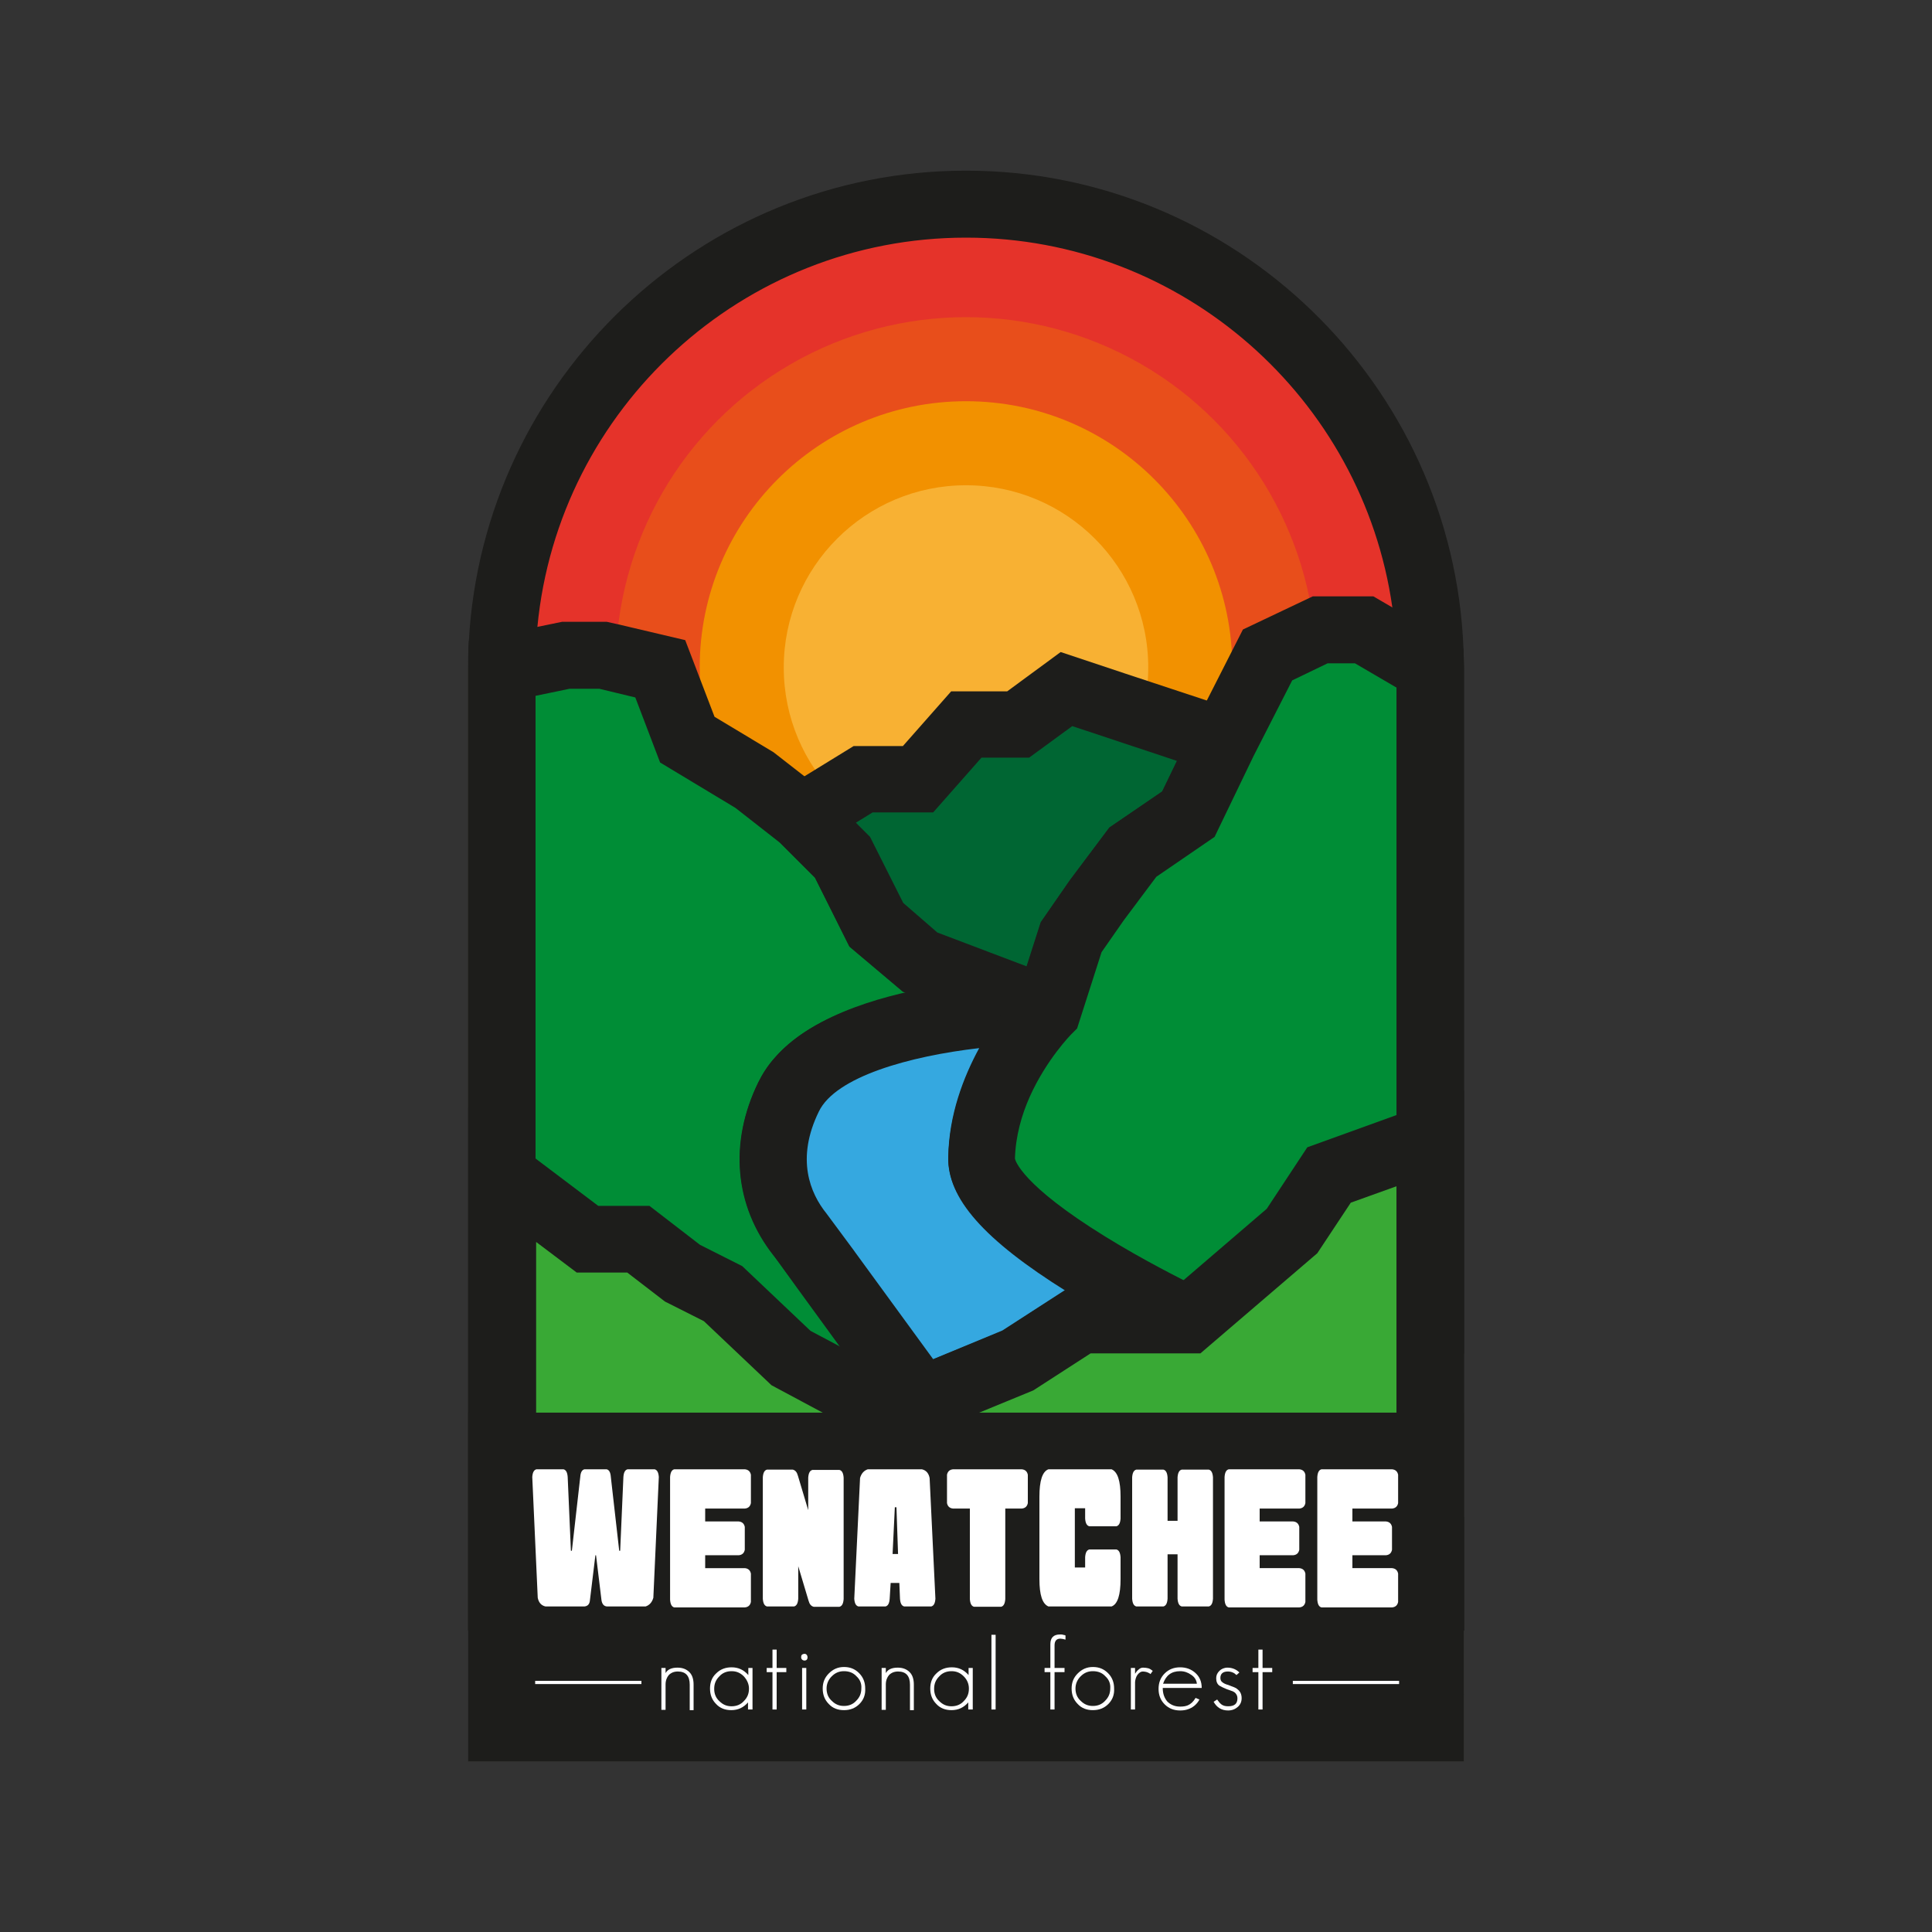 <?xml version="1.0" encoding="utf-8"?>
<!-- Generator: Adobe Illustrator 23.0.1, SVG Export Plug-In . SVG Version: 6.00 Build 0)  -->
<svg version="1.1" id="Layer_1" xmlns="http://www.w3.org/2000/svg" xmlns:xlink="http://www.w3.org/1999/xlink" x="0px" y="0px"
	 viewBox="0 0 600 600" style="enable-background:new 0 0 600 600;" xml:space="preserve">
<rect x="0" y="0" width="600" height="600" fill="#333333" stroke="none"/>
<style type="text/css">
	.st0{fill:#36A9E1;}
	.st1{fill:#1D1D1B;}
	.st2{fill:#2E5227;}
	.st3{fill:#231F20;}
	.st4{fill:#977E63;}
	.st5{fill:#771914;}
	.st6{fill:#DF4336;}
	.st7{fill:#FFFFFF;}
	.st8{fill:#DE4435;}
	.st9{fill:url(#SVGID_1_);}
	.st10{fill:url(#SVGID_2_);}
	.st11{fill:url(#SVGID_3_);}
	.st12{fill:#404041;}
	.st13{fill:url(#SVGID_4_);}
	.st14{fill:url(#SVGID_5_);}
	.st15{fill:url(#SVGID_6_);}
	.st16{fill:url(#SVGID_7_);}
	.st17{fill:url(#SVGID_8_);}
	.st18{fill:url(#SVGID_9_);}
	.st19{fill:url(#SVGID_10_);}
	.st20{fill:url(#SVGID_11_);}
	.st21{fill:url(#SVGID_12_);}
	.st22{fill:#EC1C24;}
	.st23{fill:none;stroke:#1D1D1B;stroke-width:4.082;stroke-miterlimit:10;}
	.st24{fill:#C99D66;}
	.st25{fill:#35A8E0;}
	.st26{fill:#2DAB66;}
	.st27{fill:none;stroke:#1D1D1B;stroke-width:3.412;stroke-linejoin:round;stroke-miterlimit:10;}
	.st28{fill:#E20613;}
	.st29{fill:#FCEA0D;}
	.st30{fill:#F094BD;}
	.st31{fill:#E5332A;}
	.st32{fill:#E84E1B;}
	.st33{fill:#F29100;}
	.st34{fill:#F8B133;}
	.st35{fill:#008D36;}
	.st36{fill:#006633;}
	.st37{fill:#39A935;}
	.st38{fill:#1D3763;}
	.st39{fill:url(#SVGID_13_);}
	.st40{fill:url(#SVGID_14_);}
	.st41{fill:url(#SVGID_15_);}
	.st42{fill:url(#SVGID_16_);}
	.st43{fill:url(#SVGID_17_);}
	.st44{fill:url(#SVGID_18_);}
	.st45{fill:url(#SVGID_19_);}
	.st46{fill:url(#SVGID_20_);}
	.st47{fill:url(#SVGID_21_);}
	.st48{fill:none;}
	.st49{fill:#93C01F;}
	.st50{fill:#81358A;}
	.st51{fill:#4B2C15;}
	.st52{fill:#79A242;}
	.st53{fill:#613917;stroke:#613917;stroke-width:0.345;stroke-miterlimit:10;}
	.st54{fill:#8D8C8C;stroke:#8D8C8C;stroke-width:0.345;stroke-miterlimit:10;}
	.st55{fill:#273577;}
	.st56{fill:#6C1510;}
	.st57{fill:#185126;}
</style>
<g>
	<circle class="st31" cx="300" cy="207.3" r="134.8"/>
	<circle class="st32" cx="300" cy="207.3" r="108.8"/>
	<circle class="st33" cx="300" cy="207.3" r="82.7"/>
	<circle class="st34" cx="300" cy="207.3" r="56.6"/>
	<g>
		<path class="st35" d="M286.9,444.7L291,496H155.8V207.6l19.9-4.2h11.5l17.8,4.2l8.4,22l20.8,12.6l14.8,11.5l12.6,12.6l10.5,21
			l13.6,11.5l39.6,15.1c0,0-67.4-0.2-80.5,26.8c-11.4,23.3,0.9,39.4,3.6,42.8c0.6,0.7,8,10.9,8.5,11.6l29.1,39.9L286.9,444.7z"/>
		<path class="st1" d="M372.9,320.7l-32.6-12.4l-49.2-18.7l-10.6-9l-10.3-20.5L256,245.9l-15.8-12.3l-18.3-11l-9.1-23.8l-20.8-4.9
			l-3.6-0.8h-13.8l-7.8,1.6l-1.1,0.2l-20.1,4.2c-0.2,2.8-0.2,5.7-0.2,8.5v298.8h156.9l-1.7-20.9l-4.4-54.3l-30.8-42.3l-0.5-0.7
			c-7.7-10.5-8-10.9-8.3-11.2c-5-6.4-9.5-17-2.4-31.7c1.5-3.1,4.5-5.9,8.5-8.3c14.6-8.7,42.7-12.7,62.6-12.7l41.6,0.1l15.5,0
			L372.9,320.7z M240.7,328.4c-2.1,2.3-3.8,4.9-5.2,7.7c-9.2,18.8-7.4,38.4,4.7,53.8c0.3,0.3,1.6,2.1,7.8,10.7l27.8,38.2l3.8,46.8
			H166.3V216.1l10.6-2.2h9.2l5.4,1.3l5.8,1.4l7.7,20.2l23.4,14.1l13.8,10.8l10.9,10.9l10.7,21.4l16.6,14l1,0.4
			c-4.1,0.9-8.2,2-12.2,3.4C257.9,315.3,247.5,320.6,240.7,328.4z"/>
	</g>
	<g>
		<polygon class="st36" points="379.9,230.2 369,252.9 351.7,264.7 340.5,279.7 332.7,291.1 325.4,313.8 285.7,298.7 272.1,287.2 
			261.7,266.2 249.1,253.7 268,242 285,242 300,225 316.1,225 331.1,214 346.1,219 		"/>
		<path class="st1" d="M332,327.5l-51.6-19.6l-16.6-14l-10.7-21.4l-20.7-20.7l32.7-20.1h15.3l15-17h17.4l16.6-12.2l20.1,6.7
			l45.1,14.9l-17.3,35.9l-18.1,12.4L349,285.8l-6.9,9.9L332,327.5z M291.1,289.6l27.7,10.5l4.4-13.7l9-13l12.3-16.4l16.4-11.2
			l4.6-9.5l-32.5-10.8l-13.4,9.8h-14.8l-15,17H271l-5.2,3.2l4.4,4.4l10.3,20.5L291.1,289.6z"/>
	</g>
	<g>
		<path class="st25" d="M369,409.9h-33.3L316,422.6l-30,12.3L257,395c-0.5-0.7-8-10.9-8.5-11.6c-2.7-3.4-14.9-19.4-3.6-42.8
			c13.1-27,80.5-26.8,80.5-26.8s-19.9,19.6-20.6,45.9C304.3,379.5,369,409.9,369,409.9z"/>
		<path class="st1" d="M282.5,447.7l-34.4-47.2c-6.2-8.5-7.6-10.3-7.8-10.7c-12.1-15.3-13.9-35-4.7-53.8
			c15.5-31.9,82.3-32.7,89.9-32.7l25.3,0.1l-18,17.8c-0.1,0.1-16.9,17.1-17.5,38.6c0.1,0.5,2.1,8.1,28.1,24.3
			c15,9.3,29.9,16.3,30.1,16.4l42.3,19.9h-77l-17.8,11.5L282.5,447.7z M304.1,325.5c-21.7,2.5-44.6,8.9-49.8,19.7
			c-7.2,14.7-2.7,25.4,2.4,31.7c0.2,0.3,0.6,0.8,8.3,11.2l0.5,0.7l24.3,33.3l21.5-8.9l19.5-12.6c-25.4-16-36.6-28.8-36.3-41.4
			C294.7,346.2,299.2,334.5,304.1,325.5z"/>
	</g>
	<g>
		<path class="st35" d="M444.2,207.6v202.3H369c0,0-64.7-30.4-64.2-50.3c0.7-26.2,20.6-45.9,20.6-45.9l7.3-22.7l7.9-11.4l11.2-15
			l17.2-11.8l10.9-22.7l13.6-26.7l16.4-7.8h13.6L444.2,207.6z"/>
		<path class="st1" d="M454.5,201.5l-20.8-12.1l-1.2-0.7l-6-3.5h-18.8l-21.7,10.3l-15.2,29.9l-9.8,20.4l-16.4,11.2l-12.3,16.4l-9,13
			l-7,22c-4.2,4.7-14.1,17-19,33.7c-1.6,5.4-2.6,11.2-2.8,17.3c-0.3,12.7,11,25.6,36.8,41.7c16.4,10.3,32.7,18,33.4,18.3l2.1,1h87.9
			V207.6C454.6,205.6,454.6,203.6,454.5,201.5z M315.2,359.8c0.2-7,2.1-13.6,4.6-19.2c5.2-11.6,12.8-19.3,12.9-19.4l1.8-1.8
			l7.6-23.7l6.9-9.9l10.1-13.5l18.1-12.4l12.1-25.1l12-23.5l11-5.3h8.5l13,7.6v185.9h-62.4c-4.6-2.3-16.4-8.2-28.2-15.5
			C317.3,368,315.3,360.4,315.2,359.8z"/>
	</g>
	<g>
		<polygon class="st37" points="444.2,353.5 444.2,496 234.3,496 277.1,438.6 286.1,434.9 316,422.6 335.6,409.9 369,409.9 
			401.2,382.3 412.7,364.9 		"/>
		<path class="st1" d="M454.6,506.4H213.5l57-76.3l40.7-16.7l21.4-13.8h32.6l28.2-24.2l12.6-19.1l48.7-17.6V506.4z M255.1,485.5
			h178.6V368.4l-14.2,5.1l-10.4,15.7l-36.3,31.1h-34.1l-17.8,11.5l-37.2,15.3L255.1,485.5z"/>
	</g>
	<g>
		<polygon class="st37" points="155.8,364.9 182.3,384.9 198.1,384.9 211.8,395.4 224.4,401.8 245.5,421.8 277.1,438.6 294,449.2 
			327.7,455.5 363.5,469.2 388.8,476.5 444.2,480.8 444.2,496 155.8,496 		"/>
		<path class="st1" d="M454.6,506.4H145.4V344l40.4,30.5h15.9l15.7,12.1l13.1,6.6l21.2,20.1l31,16.5l15.2,9.5l32.7,6.1l36.3,13.9
			l23.8,6.9l64,4.9V506.4z M166.3,485.5h216.1l-22.5-6.6l-34.9-13.4l-34.7-6.5l-18.2-11.4l-32.5-17.4l-21-19.9l-12.1-6.1l-11.7-9
			h-15.7l-12.6-9.5V485.5z"/>
	</g>
	<path class="st1" d="M454.5,201.5C451.3,119.1,383.2,53,300,53c-82.4,0-149.9,64.8-154.4,146.1c-0.2,2.8-0.2,5.7-0.2,8.5v298.8
		h309.2V207.6C454.6,205.6,454.6,203.6,454.5,201.5z M433.7,485.5H166.3V207.6c0-0.7,0-1.5,0-2.2c0.1-3.6,0.3-7.2,0.6-10.8
		c6.5-67.7,63.7-120.8,133.1-120.8c67.3,0,123.2,50,132.4,114.8c0.6,4.2,1,8.5,1.2,12.8c0.1,2,0.1,4.1,0.1,6.2V485.5z"/>
	<g>
		<rect x="155.8" y="449.2" class="st1" width="288.3" height="87.4"/>
		<path class="st1" d="M454.6,547H145.4V438.7h309.2V547z M166.3,526.1h267.5v-66.6H166.3V526.1z"/>
	</g>
	<g>
		<path class="st7" d="M169.4,498.9c-1.3-0.3-2.1-1.2-2.4-2.7l-1.7-37.5c0.1-1.4,0.5-2.2,1.3-2.4h8.4c0.8,0.2,1.2,1,1.3,2.4l1,22.9
			h0.3l2.6-22.9c0.1-1.4,0.5-2.2,1.3-2.4h6.9c0.8,0.2,1.2,1,1.3,2.4l2.6,22.9h0.3l1-22.9c0.1-1.4,0.5-2.2,1.3-2.4h8.4
			c0.8,0.2,1.2,1,1.3,2.4l-1.7,37.5c-0.4,1.4-1.2,2.3-2.4,2.7h-11.9c-1,0-1.6-0.7-1.8-1.9l-1.7-14h-0.2l-1.7,14
			c-0.1,1.2-0.7,1.8-1.7,1.9H169.4z"/>
		<path class="st7" d="M208.1,458.7c0.1-1.4,0.5-2.2,1.3-2.4h21.9c1.1,0.1,1.7,0.7,1.9,1.7v8.8c-0.2,1-0.8,1.6-1.9,1.7H219v4h10.4
			c1.1,0.1,1.7,0.7,1.9,1.7v7.1c-0.2,1-0.8,1.6-1.9,1.7H219v4h12.3c1.1,0.1,1.7,0.7,1.9,1.7v8.8c-0.2,1-0.8,1.6-1.9,1.7h-21.9
			c-0.8-0.2-1.2-1-1.3-2.4V458.7z"/>
		<path class="st7" d="M238.2,498.9c-0.8-0.2-1.2-1-1.3-2.4v-37.7c0.1-1.4,0.5-2.2,1.3-2.4h8c0.8,0.2,1.3,0.8,1.6,1.9l3.2,10.7
			v-10.1c0.1-1.4,0.5-2.2,1.3-2.4h8.4c0.8,0.2,1.2,1,1.3,2.4v37.7c-0.1,1.4-0.5,2.2-1.3,2.4h-8c-0.8-0.2-1.3-0.8-1.6-1.9l-3.2-10.7
			v10.1c-0.1,1.4-0.5,2.2-1.3,2.4H238.2z"/>
		<path class="st7" d="M286.3,456.3c1.3,0.3,2.1,1.2,2.4,2.7l1.8,37.5c-0.1,1.4-0.5,2.2-1.3,2.4h-8.4c-0.8-0.2-1.2-1-1.3-2.4
			l-0.2-4.9h-2.7l-0.3,4.9c-0.1,1.4-0.5,2.2-1.3,2.4h-8.4c-0.8-0.2-1.2-1-1.3-2.4l1.8-37.5c0.4-1.4,1.2-2.3,2.4-2.7H286.3z
			 M278.4,468.1h-0.5l-0.7,14.5h1.7L278.4,468.1z"/>
		<path class="st7" d="M317.3,456.3c1.1,0.1,1.7,0.7,1.9,1.7v8.8c-0.2,1-0.8,1.6-1.9,1.7h-5.1v28.1c-0.1,1.4-0.5,2.2-1.3,2.4h-8.4
			c-0.8-0.2-1.2-1-1.3-2.4v-28.1H296c-1.1-0.1-1.7-0.7-1.9-1.7v-8.8c0.2-1,0.8-1.6,1.9-1.7H317.3z"/>
		<path class="st7" d="M322.8,464.8c0-4.9,0.9-7.8,2.8-8.5h19.6c1.9,0.8,2.8,3.6,2.8,8.5v6.8c-0.1,1.4-0.5,2.2-1.3,2.4h-8.4
			c-0.8-0.2-1.2-1-1.3-2.4v-3.2h-3.2v18.4h3.2v-3.2c0.1-1.4,0.5-2.2,1.3-2.4h8.4c0.8,0.2,1.2,1,1.3,2.4v6.8c0,4.9-0.9,7.8-2.8,8.5
			h-19.6c-1.9-0.8-2.8-3.6-2.8-8.5V464.8z"/>
		<path class="st7" d="M352.9,498.9c-0.8-0.2-1.2-1-1.3-2.4v-37.7c0.1-1.4,0.5-2.2,1.3-2.4h8.4c0.8,0.2,1.2,1,1.3,2.4v13.5h3.1
			v-13.5c0.1-1.4,0.5-2.2,1.3-2.4h8.4c0.8,0.2,1.2,1,1.3,2.4v37.7c-0.1,1.4-0.5,2.2-1.3,2.4H367c-0.8-0.2-1.2-1-1.3-2.4v-13.8h-3.1
			v13.8c-0.1,1.4-0.5,2.2-1.3,2.4H352.9z"/>
		<path class="st7" d="M380.3,458.7c0.1-1.4,0.5-2.2,1.3-2.4h21.9c1.1,0.1,1.7,0.7,1.9,1.7v8.8c-0.2,1-0.8,1.6-1.9,1.7h-12.3v4h10.4
			c1.1,0.1,1.7,0.7,1.9,1.7v7.1c-0.2,1-0.8,1.6-1.9,1.7h-10.4v4h12.3c1.1,0.1,1.7,0.7,1.9,1.7v8.8c-0.2,1-0.8,1.6-1.9,1.7h-21.9
			c-0.8-0.2-1.2-1-1.3-2.4V458.7z"/>
		<path class="st7" d="M409.1,458.7c0.1-1.4,0.5-2.2,1.3-2.4h21.9c1.1,0.1,1.7,0.7,1.9,1.7v8.8c-0.2,1-0.8,1.6-1.9,1.7h-12.3v4h10.4
			c1.1,0.1,1.7,0.7,1.9,1.7v7.1c-0.2,1-0.8,1.6-1.9,1.7h-10.4v4h12.3c1.1,0.1,1.7,0.7,1.9,1.7v8.8c-0.2,1-0.8,1.6-1.9,1.7h-21.9
			c-0.8-0.2-1.2-1-1.3-2.4V458.7z"/>
	</g>
	<g>
		<g>
			<g>
				<path class="st7" d="M214.2,530.9v-7.7c0-2.7-1.2-4.1-3.7-4.1c-1.2,0-2.1,0.4-2.8,1.1c-0.6,0.7-1,1.7-1,2.9v7.9h-1.3V518h1.3
					v1.6c0.6-1.1,1.8-1.7,3.7-1.7c1.6,0,2.8,0.5,3.7,1.4c0.9,0.9,1.3,2.2,1.3,3.9v7.9H214.2z"/>
			</g>
			<g>
				<path class="st7" d="M232.3,530.9v-2.2c-1.4,1.6-3.1,2.4-5.2,2.4c-1.9,0-3.5-0.6-4.7-1.9c-1.3-1.3-1.9-2.9-1.9-4.8
					c0-1.9,0.6-3.5,1.9-4.7c1.3-1.3,2.9-1.9,4.8-1.9c2.1,0,3.8,0.8,5.2,2.4V518h1.3v12.9H232.3z M231,520.6
					c-1.1-1.1-2.3-1.6-3.8-1.6c-1.5,0-2.8,0.5-3.8,1.6c-1.1,1.1-1.6,2.3-1.6,3.9c0,1.5,0.5,2.8,1.6,3.8c1.1,1.1,2.3,1.6,3.8,1.6
					c1.5,0,2.8-0.5,3.8-1.6c1.1-1.1,1.6-2.3,1.6-3.9C232.6,523,232,521.7,231,520.6z"/>
			</g>
			<g>
				<path class="st7" d="M241.2,519.3v11.6h-1.3v-11.6h-1.8V518h1.8v-5.7h1.3v5.7h3v1.3H241.2z"/>
			</g>
			<g>
				<path class="st7" d="M249.8,515.7c-0.2,0-0.5-0.1-0.7-0.3c-0.2-0.2-0.3-0.4-0.3-0.8c0-0.6,0.3-0.9,1-1c0.5,0,0.9,0.3,1,1
					C250.8,515.3,250.5,515.7,249.8,515.7z M249.1,530.9V518h1.3v12.9H249.1z"/>
			</g>
			<g>
				<path class="st7" d="M266.9,529.2c-1.3,1.3-2.9,1.9-4.8,1.9s-3.5-0.6-4.7-1.9c-1.3-1.3-1.9-2.9-1.9-4.8c0-1.9,0.6-3.4,1.9-4.7
					c1.3-1.3,2.8-2,4.7-2c1.9,0,3.4,0.6,4.7,1.9c1.3,1.3,1.9,2.9,1.9,4.8C268.8,526.3,268.2,527.9,266.9,529.2z M266,520.6
					c-1-1.1-2.3-1.6-3.9-1.6c-1.5,0-2.7,0.5-3.8,1.6c-1.1,1.1-1.6,2.4-1.6,3.8c0,1.5,0.5,2.8,1.6,3.8c1.1,1.1,2.3,1.6,3.8,1.6
					c1.5,0,2.8-0.5,3.8-1.6c1.1-1.1,1.6-2.3,1.6-3.9C267.6,522.9,267.1,521.6,266,520.6z"/>
			</g>
			<g>
				<path class="st7" d="M282.6,530.9v-7.7c0-2.7-1.2-4.1-3.7-4.1c-1.2,0-2.1,0.4-2.8,1.1c-0.6,0.7-1,1.7-1,2.9v7.9h-1.3V518h1.3
					v1.6c0.6-1.1,1.8-1.7,3.7-1.7c1.6,0,2.8,0.5,3.7,1.4c0.9,0.9,1.3,2.2,1.3,3.9v7.9H282.6z"/>
			</g>
			<g>
				<path class="st7" d="M300.7,530.9v-2.2c-1.4,1.6-3.1,2.4-5.2,2.4c-1.9,0-3.5-0.6-4.7-1.9c-1.3-1.3-1.9-2.9-1.9-4.8
					c0-1.9,0.6-3.5,1.9-4.7c1.3-1.3,2.9-1.9,4.8-1.9c2.1,0,3.8,0.8,5.2,2.4V518h1.3v12.9H300.7z M299.3,520.6
					c-1.1-1.1-2.3-1.6-3.8-1.6c-1.5,0-2.8,0.5-3.8,1.6c-1.1,1.1-1.6,2.3-1.6,3.9c0,1.5,0.5,2.8,1.6,3.8c1.1,1.1,2.3,1.6,3.8,1.6
					c1.5,0,2.8-0.5,3.8-1.6c1.1-1.1,1.6-2.3,1.6-3.9C300.9,523,300.4,521.7,299.3,520.6z"/>
			</g>
			<g>
				<path class="st7" d="M307.9,530.9v-23.2h1.3v23.2H307.9z"/>
			</g>
			<g>
				<path class="st7" d="M330.1,509l-0.8-0.1c-1.2,0-1.8,0.7-1.8,2.1v7h3.1v1.3h-3.1v11.6h-1.3v-11.6h-1.8V518h1.8v-7.4c0-2,1-3,3-3
					c0.5,0,0.8,0,0.9,0.1c0.3,0,0.5,0.1,0.8,0.2v1.3L330.1,509z"/>
			</g>
			<g>
				<path class="st7" d="M344.2,529.2c-1.3,1.3-2.9,1.9-4.8,1.9c-1.9,0-3.5-0.6-4.7-1.9c-1.3-1.3-1.9-2.9-1.9-4.8
					c0-1.9,0.6-3.4,1.9-4.7c1.3-1.3,2.8-2,4.7-2c1.9,0,3.4,0.6,4.7,1.9c1.3,1.3,1.9,2.9,1.9,4.8
					C346.1,526.3,345.5,527.9,344.2,529.2z M343.3,520.6c-1-1.1-2.3-1.6-3.9-1.6c-1.5,0-2.7,0.5-3.8,1.6c-1.1,1.1-1.6,2.4-1.6,3.8
					c0,1.5,0.5,2.8,1.6,3.8c1.1,1.1,2.3,1.6,3.8,1.6c1.5,0,2.8-0.5,3.8-1.6c1.1-1.1,1.6-2.3,1.6-3.9
					C344.9,522.9,344.4,521.6,343.3,520.6z"/>
			</g>
			<g>
				<path class="st7" d="M357.3,519.9c-0.3-0.3-0.7-0.4-1.1-0.6c-0.4-0.1-0.8-0.2-1.2-0.2c-0.4,0-0.7,0.1-1,0.3
					c-0.3,0.2-0.6,0.5-0.8,0.8c-0.2,0.3-0.4,0.7-0.5,1.1c-0.1,0.4-0.2,0.8-0.2,1.1v8.5h-1.3V518h1.3v1.8c0.3-0.5,0.6-0.9,1.1-1.3
					c0.4-0.4,0.9-0.6,1.4-0.6c0.6,0,1.2,0.1,1.6,0.2c0.4,0.1,0.9,0.4,1.4,0.8L357.3,519.9z"/>
			</g>
			<g>
				<path class="st7" d="M361.1,524.2c0,1.8,0.5,3.1,1.4,4.2c1,1,2.3,1.6,4,1.6c0.9,0,1.7-0.1,2.4-0.4c0.9-0.4,1.7-1.1,2.4-2.3
					l1.2,0.5c-0.8,1.5-2.1,2.6-3.8,3.1c-0.6,0.2-1.4,0.3-2.2,0.3c-1.9,0-3.5-0.6-4.8-1.9c-1.3-1.3-1.9-2.9-1.9-4.8
					c0-1.9,0.6-3.5,1.9-4.8c1.3-1.3,2.9-1.9,4.8-1.9c1.9,0,3.5,0.6,4.8,1.8c1.3,1.2,1.9,2.7,1.9,4.6H361.1z M369.9,520.1
					c-1-0.7-2.1-1.1-3.4-1.1c-2.7,0-4.4,1.3-5.3,3.9h10.5C371.6,521.8,371,520.8,369.9,520.1z"/>
			</g>
			<g>
				<path class="st7" d="M384.4,530.1c-0.8,0.7-1.8,1.1-3,1.1c-2,0-3.5-0.9-4.5-2.7l1.1-0.7c0.4,0.6,0.8,1.1,1.3,1.5
					c0.5,0.4,1.2,0.6,2.1,0.6c2,0,2.9-0.8,2.9-2.5c0-0.7-0.3-1.4-1-1.9c-0.2-0.1-0.5-0.3-0.9-0.4c-0.4-0.2-0.9-0.3-1.4-0.5
					c-1-0.4-1.8-0.8-2.3-1.1c-0.7-0.5-1-1.3-1-2.3c0-0.9,0.3-1.6,1-2.3c0.6-0.6,1.5-1,2.5-1c1.4,0,2.7,0.5,3.7,1.5l-0.9,0.8
					c-0.7-0.7-1.6-1.1-2.7-1.1c-1.5,0-2.3,0.7-2.3,2c0,0.6,0.2,1.1,0.7,1.4c0.4,0.3,1,0.6,1.8,0.8c0.7,0.3,1.3,0.5,1.8,0.7
					c0.5,0.2,0.8,0.4,1,0.6c0.9,0.7,1.3,1.6,1.3,2.8C385.6,528.5,385.2,529.4,384.4,530.1z"/>
			</g>
			<g>
				<path class="st7" d="M392.1,519.3v11.6h-1.3v-11.6h-1.8V518h1.8v-5.7h1.3v5.7h3v1.3H392.1z"/>
			</g>
		</g>
		<rect x="166.2" y="522" class="st7" width="33" height="1"/>
		<rect x="401.5" y="522" class="st7" width="33" height="1"/>
	</g>
</g>
</svg>
